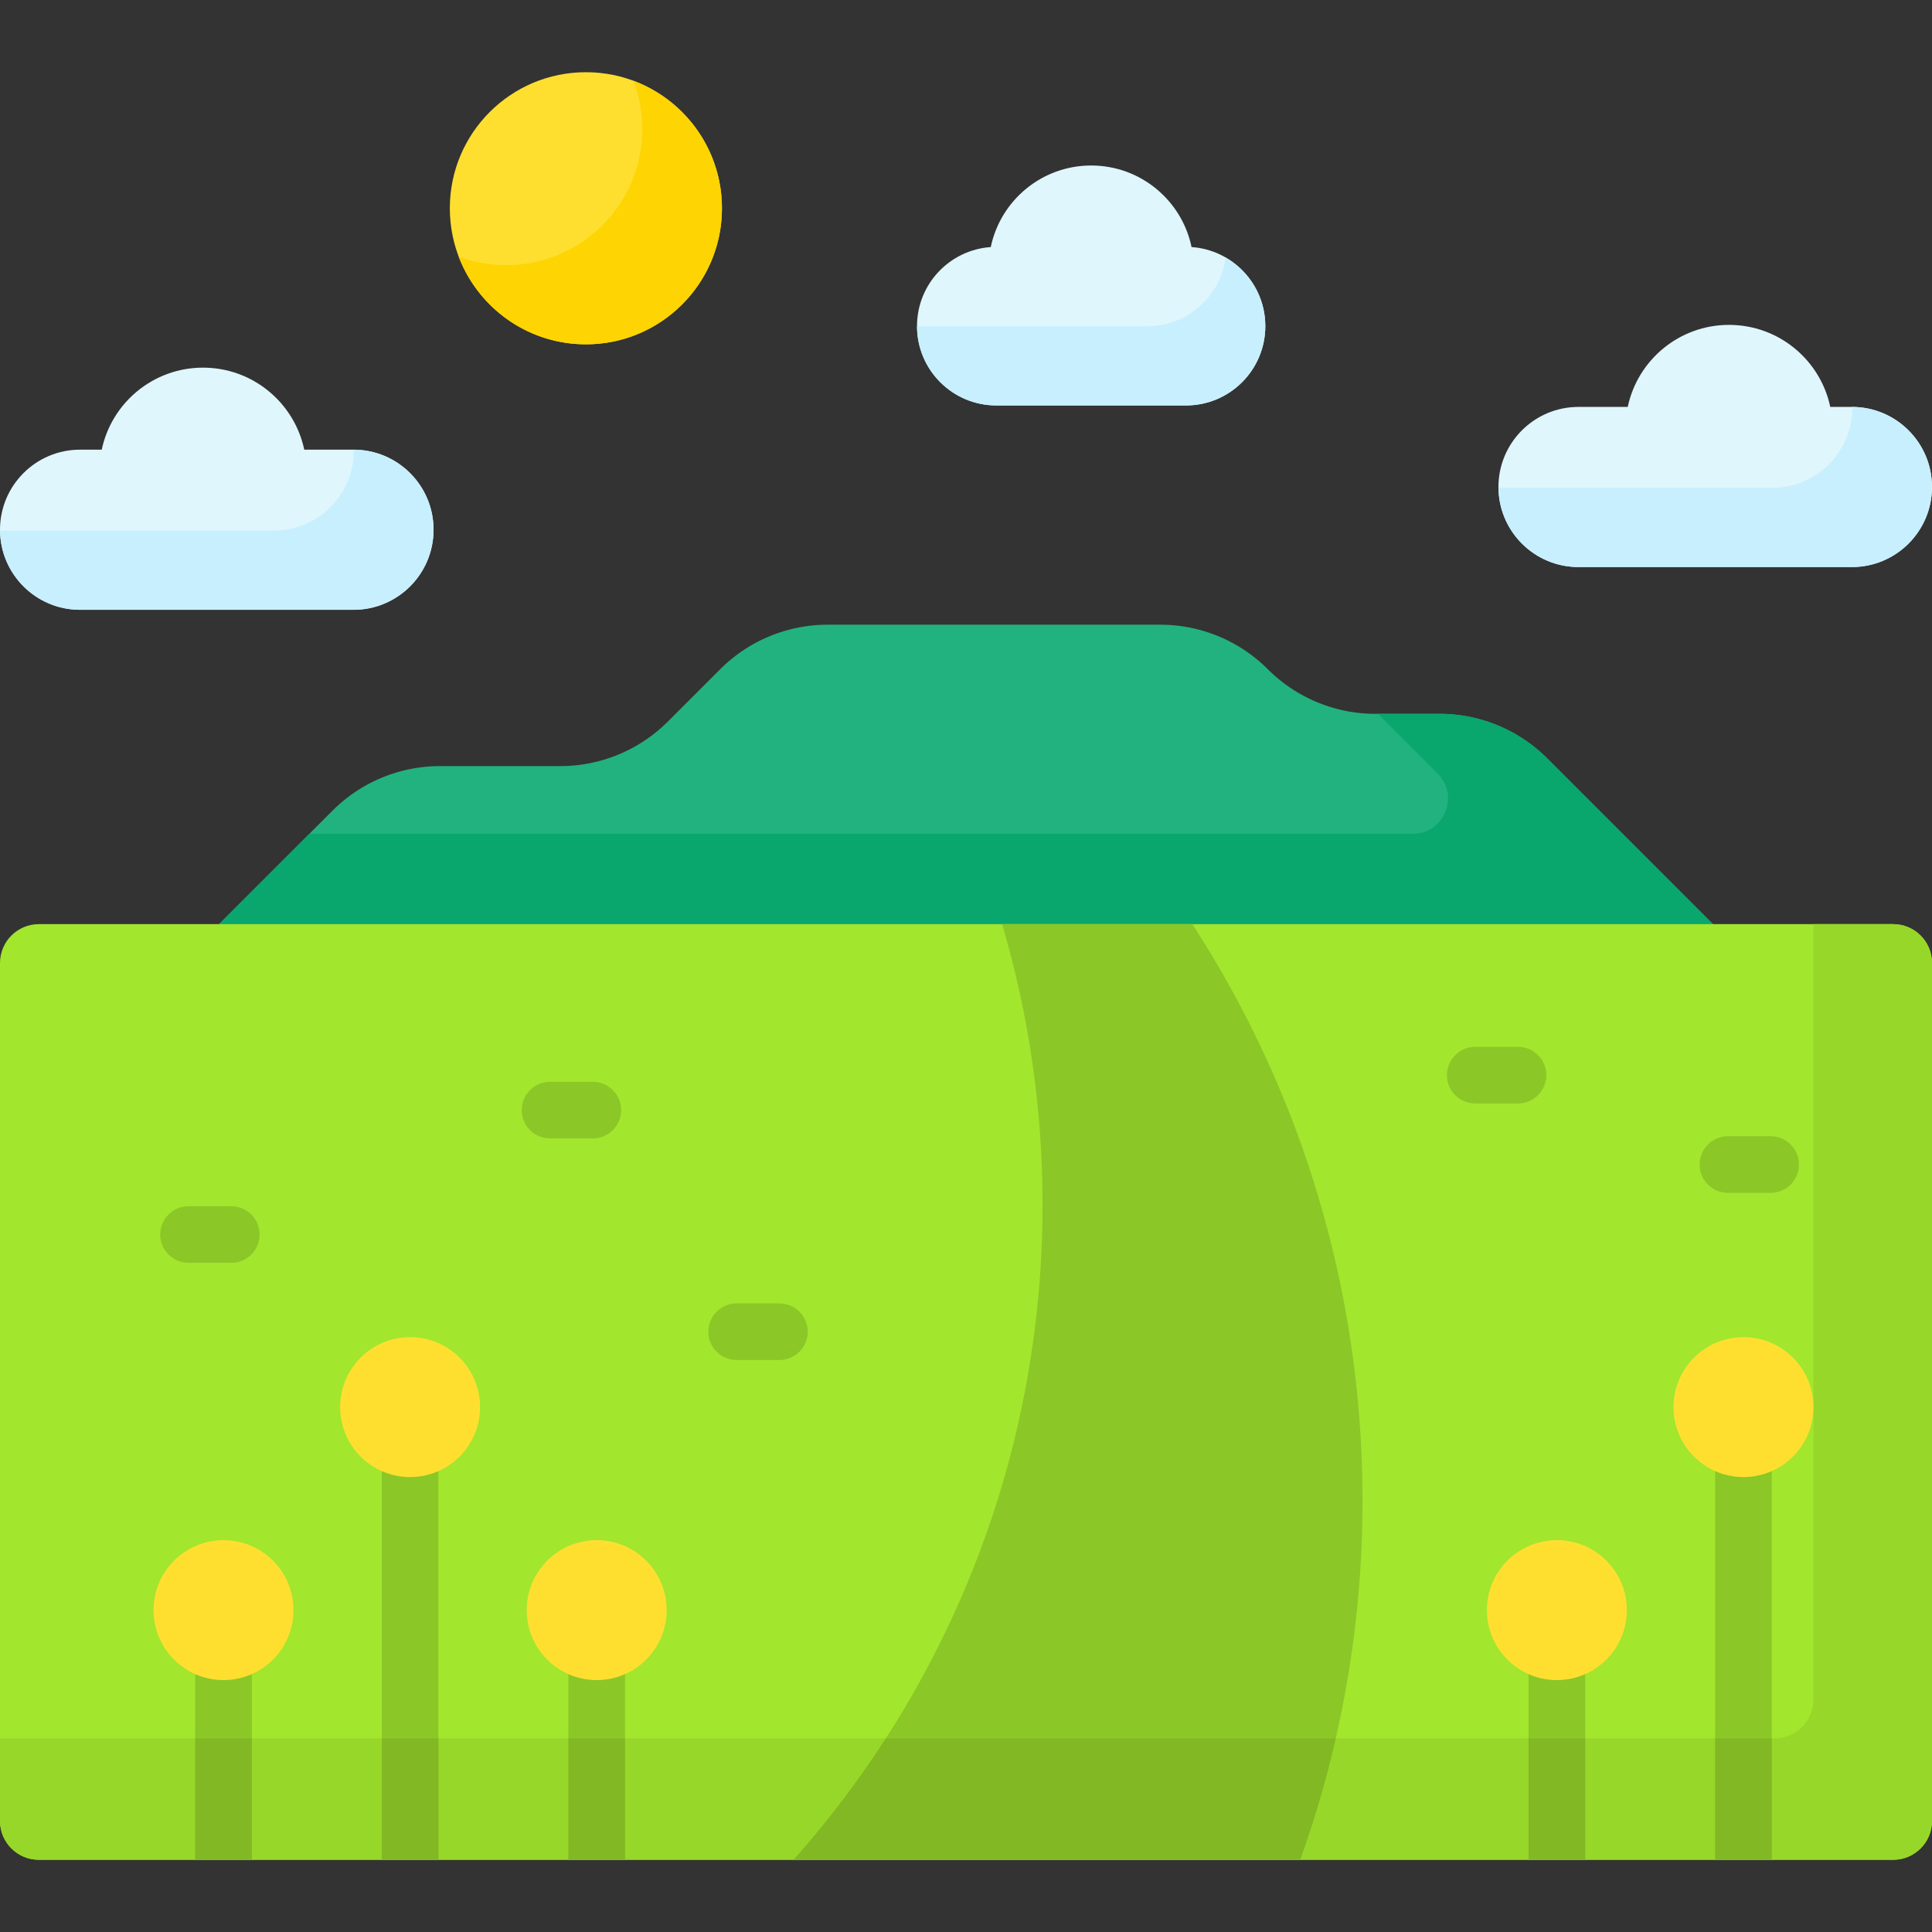 <svg xmlns="http://www.w3.org/2000/svg" version="1.1" xmlns:xlink="http://www.w3.org/1999/xlink" width="512" height="512" x="0" y="0" viewBox="0 0 512 512" style="enable-background:new 0 0 512 512" xml:space="preserve" class=""><rect x="0" y="0" width="512" height="512" fill="#333333" stroke="none"/><g><path fill="#22b27f" d="m454.984 245.935-44.956-44.956a40.32 40.32 0 0 0-28.51-11.809h-17.01c-10.693 0-20.949-4.248-28.51-11.809s-17.817-11.809-28.51-11.809h-88.131a40.32 40.32 0 0 0-28.51 11.809l-13.853 13.853a40.32 40.32 0 0 1-28.51 11.809h-31.855a40.32 40.32 0 0 0-28.51 11.809l-31.102 31.103z" opacity="1" data-original="#22b27f"></path><path fill="#09a76d" d="M410.028 200.979a40.32 40.32 0 0 0-28.51-11.809h-16.341l15.801 15.801c5.906 5.906 1.723 16.003-6.629 16.003H81.976l-24.961 24.961h397.968z" opacity="1" data-original="#09a76d"></path><path fill="#a2e62e" d="M501.698 492.865H10.302C4.612 492.865 0 488.252 0 482.563V255.207c0-5.69 4.612-10.302 10.302-10.302h491.396c5.69 0 10.302 4.612 10.302 10.302v227.356c0 5.689-4.612 10.302-10.302 10.302z" opacity="1" data-original="#a2e62e"></path><path fill="#97d729" d="M501.698 244.905h-21.119V450.39c0 5.69-4.612 10.302-10.302 10.302H0v21.87c0 5.69 4.612 10.302 10.302 10.302h491.396c5.69 0 10.302-4.612 10.302-10.302V255.206c0-5.689-4.612-10.301-10.302-10.301z" opacity="1" data-original="#97d729"></path><path fill="#8bc727" d="M276.291 319.244c0 66.637-24.938 127.44-65.972 173.621h134.232c10.689-29.725 16.527-61.764 16.527-95.171 0-56.336-16.569-108.798-45.094-152.789h-50.422c6.978 23.563 10.729 48.511 10.729 74.339z" opacity="1" data-original="#8bc727"></path><path fill="#81b823" d="M234.752 460.692a262.715 262.715 0 0 1-24.433 32.172h134.232a279.34 279.34 0 0 0 9.417-32.172z" opacity="1" data-original="#81b823"></path><circle cx="155.267" cy="55.192" r="36.056" fill="#fedf30" opacity="1" data-original="#fedf30"></circle><path fill="#fed402" d="M167.856 21.399a35.962 35.962 0 0 1 2.349 12.806c0 19.913-16.143 36.056-36.056 36.056a35.97 35.97 0 0 1-12.589-2.263c5.166 13.59 18.305 23.251 33.707 23.251 19.913 0 36.056-16.143 36.056-36.056.001-15.486-9.762-28.686-23.467-33.794z" opacity="1" data-original="#fed402"></path><path fill="#dff6fd" d="M93.679 119.167H80.631C78.01 106.75 66.993 97.429 53.796 97.429s-24.214 9.321-26.836 21.738h-5.74c-11.719 0-21.22 9.501-21.22 21.22 0 11.72 9.501 21.22 21.22 21.22h72.459c11.719 0 21.22-9.501 21.22-21.22 0-11.72-9.501-21.22-21.22-21.22z" opacity="1" data-original="#dff6fd"></path><path fill="#c8effe" d="M93.768 119.171c.001.077.012.151.012.228 0 11.72-9.501 21.22-21.22 21.22H.101c-.03 0-.059-.004-.09-.005.124 11.613 9.566 20.992 21.208 20.992h72.459c11.719 0 21.22-9.501 21.22-21.22.001-11.688-9.452-21.166-21.13-21.215z" opacity="1" data-original="#c8effe"></path><path fill="#dff6fd" d="M315.777 65.473c-2.569-12.34-13.504-21.613-26.606-21.613s-24.038 9.272-26.606 21.613c-10.919.762-19.547 9.838-19.547 20.951 0 11.612 9.413 21.025 21.025 21.025h50.256c11.612 0 21.025-9.413 21.025-21.025 0-11.113-8.628-20.19-19.547-20.951z" opacity="1" data-original="#dff6fd"></path><path fill="#c8effe" d="M324.812 68.249c-1.378 10.279-10.16 18.213-20.816 18.213h-60.977c.021 11.594 9.424 20.987 21.023 20.987h50.256c11.612 0 21.025-9.413 21.025-21.025.001-7.777-4.232-14.545-10.511-18.175z" opacity="1" data-original="#c8effe"></path><path fill="#dff6fd" d="M418.321 107.835h13.047c2.621-12.417 13.638-21.738 26.835-21.738s24.214 9.321 26.836 21.738h5.741c11.719 0 21.22 9.501 21.22 21.22s-9.501 21.22-21.22 21.22h-72.459c-11.719 0-21.22-9.501-21.22-21.22s9.501-21.22 21.22-21.22z" opacity="1" data-original="#dff6fd"></path><path fill="#c8effe" d="M490.87 107.839c.001.077.012.151.012.228 0 11.72-9.5 21.22-21.22 21.22h-72.459c-.03 0-.059-.004-.09-.005.124 11.613 9.566 20.992 21.208 20.992h72.459c11.72 0 21.22-9.501 21.22-21.22 0-11.688-9.453-21.166-21.13-21.215z" opacity="1" data-original="#c8effe"></path><path fill="#8bc727" d="M108.684 390.439c-2.686 0-5.222-.625-7.5-1.708v104.133h15V388.732a17.412 17.412 0 0 1-7.5 1.707zM158.133 444.242c-2.686 0-5.222-.625-7.5-1.708v50.33h15v-50.33a17.401 17.401 0 0 1-7.5 1.708z" opacity="1" data-original="#8bc727"></path><path fill="#81b823" d="M150.633 460.692h15v32.172h-15z" opacity="1" data-original="#81b823"></path><g fill="#8bc727"><path d="M59.235 444.242c-2.686 0-5.222-.625-7.5-1.708v50.33h15v-50.33a17.395 17.395 0 0 1-7.5 1.708zM462.036 390.439c-2.686 0-5.222-.625-7.5-1.708v104.133h15V388.731a17.398 17.398 0 0 1-7.5 1.708zM412.588 444.242c-2.686 0-5.222-.625-7.5-1.708v50.33h15v-50.33a17.401 17.401 0 0 1-7.5 1.708z" fill="#8bc727" opacity="1" data-original="#8bc727"></path></g><path fill="#8bc727" d="M206.551 360.414h-11.332c-4.142 0-7.5-3.357-7.5-7.5s3.358-7.5 7.5-7.5h11.332c4.142 0 7.5 3.357 7.5 7.5s-3.358 7.5-7.5 7.5zM469.247 316.116h-11.332c-4.143 0-7.5-3.357-7.5-7.5s3.357-7.5 7.5-7.5h11.332c4.143 0 7.5 3.357 7.5 7.5s-3.357 7.5-7.5 7.5zM402.286 292.422h-11.332c-4.143 0-7.5-3.357-7.5-7.5s3.357-7.5 7.5-7.5h11.332c4.143 0 7.5 3.357 7.5 7.5s-3.357 7.5-7.5 7.5zM157.103 301.693h-11.332c-4.142 0-7.5-3.357-7.5-7.5s3.358-7.5 7.5-7.5h11.332c4.142 0 7.5 3.357 7.5 7.5s-3.358 7.5-7.5 7.5zM61.296 334.659H49.964c-4.142 0-7.5-3.357-7.5-7.5s3.358-7.5 7.5-7.5h11.332c4.142 0 7.5 3.357 7.5 7.5s-3.358 7.5-7.5 7.5z" opacity="1" data-original="#8bc727"></path><circle cx="108.684" cy="372.896" r="18.543" fill="#fedf30" opacity="1" data-original="#fedf30"></circle><circle cx="158.133" cy="426.699" r="18.543" fill="#fedf30" opacity="1" data-original="#fedf30"></circle><circle cx="59.235" cy="426.699" r="18.543" fill="#fedf30" opacity="1" data-original="#fedf30"></circle><circle cx="462.036" cy="372.896" r="18.543" fill="#fedf30" opacity="1" data-original="#fedf30"></circle><circle cx="412.588" cy="426.699" r="18.543" fill="#fedf30" opacity="1" data-original="#fedf30"></circle><g fill="#81b823"><path d="M454.536 460.692h15v32.172h-15zM405.088 460.692h15v32.172h-15zM101.184 460.692h15v32.172h-15zM51.735 460.692h15v32.172h-15z" fill="#81b823" opacity="1" data-original="#81b823"></path></g></g></svg>